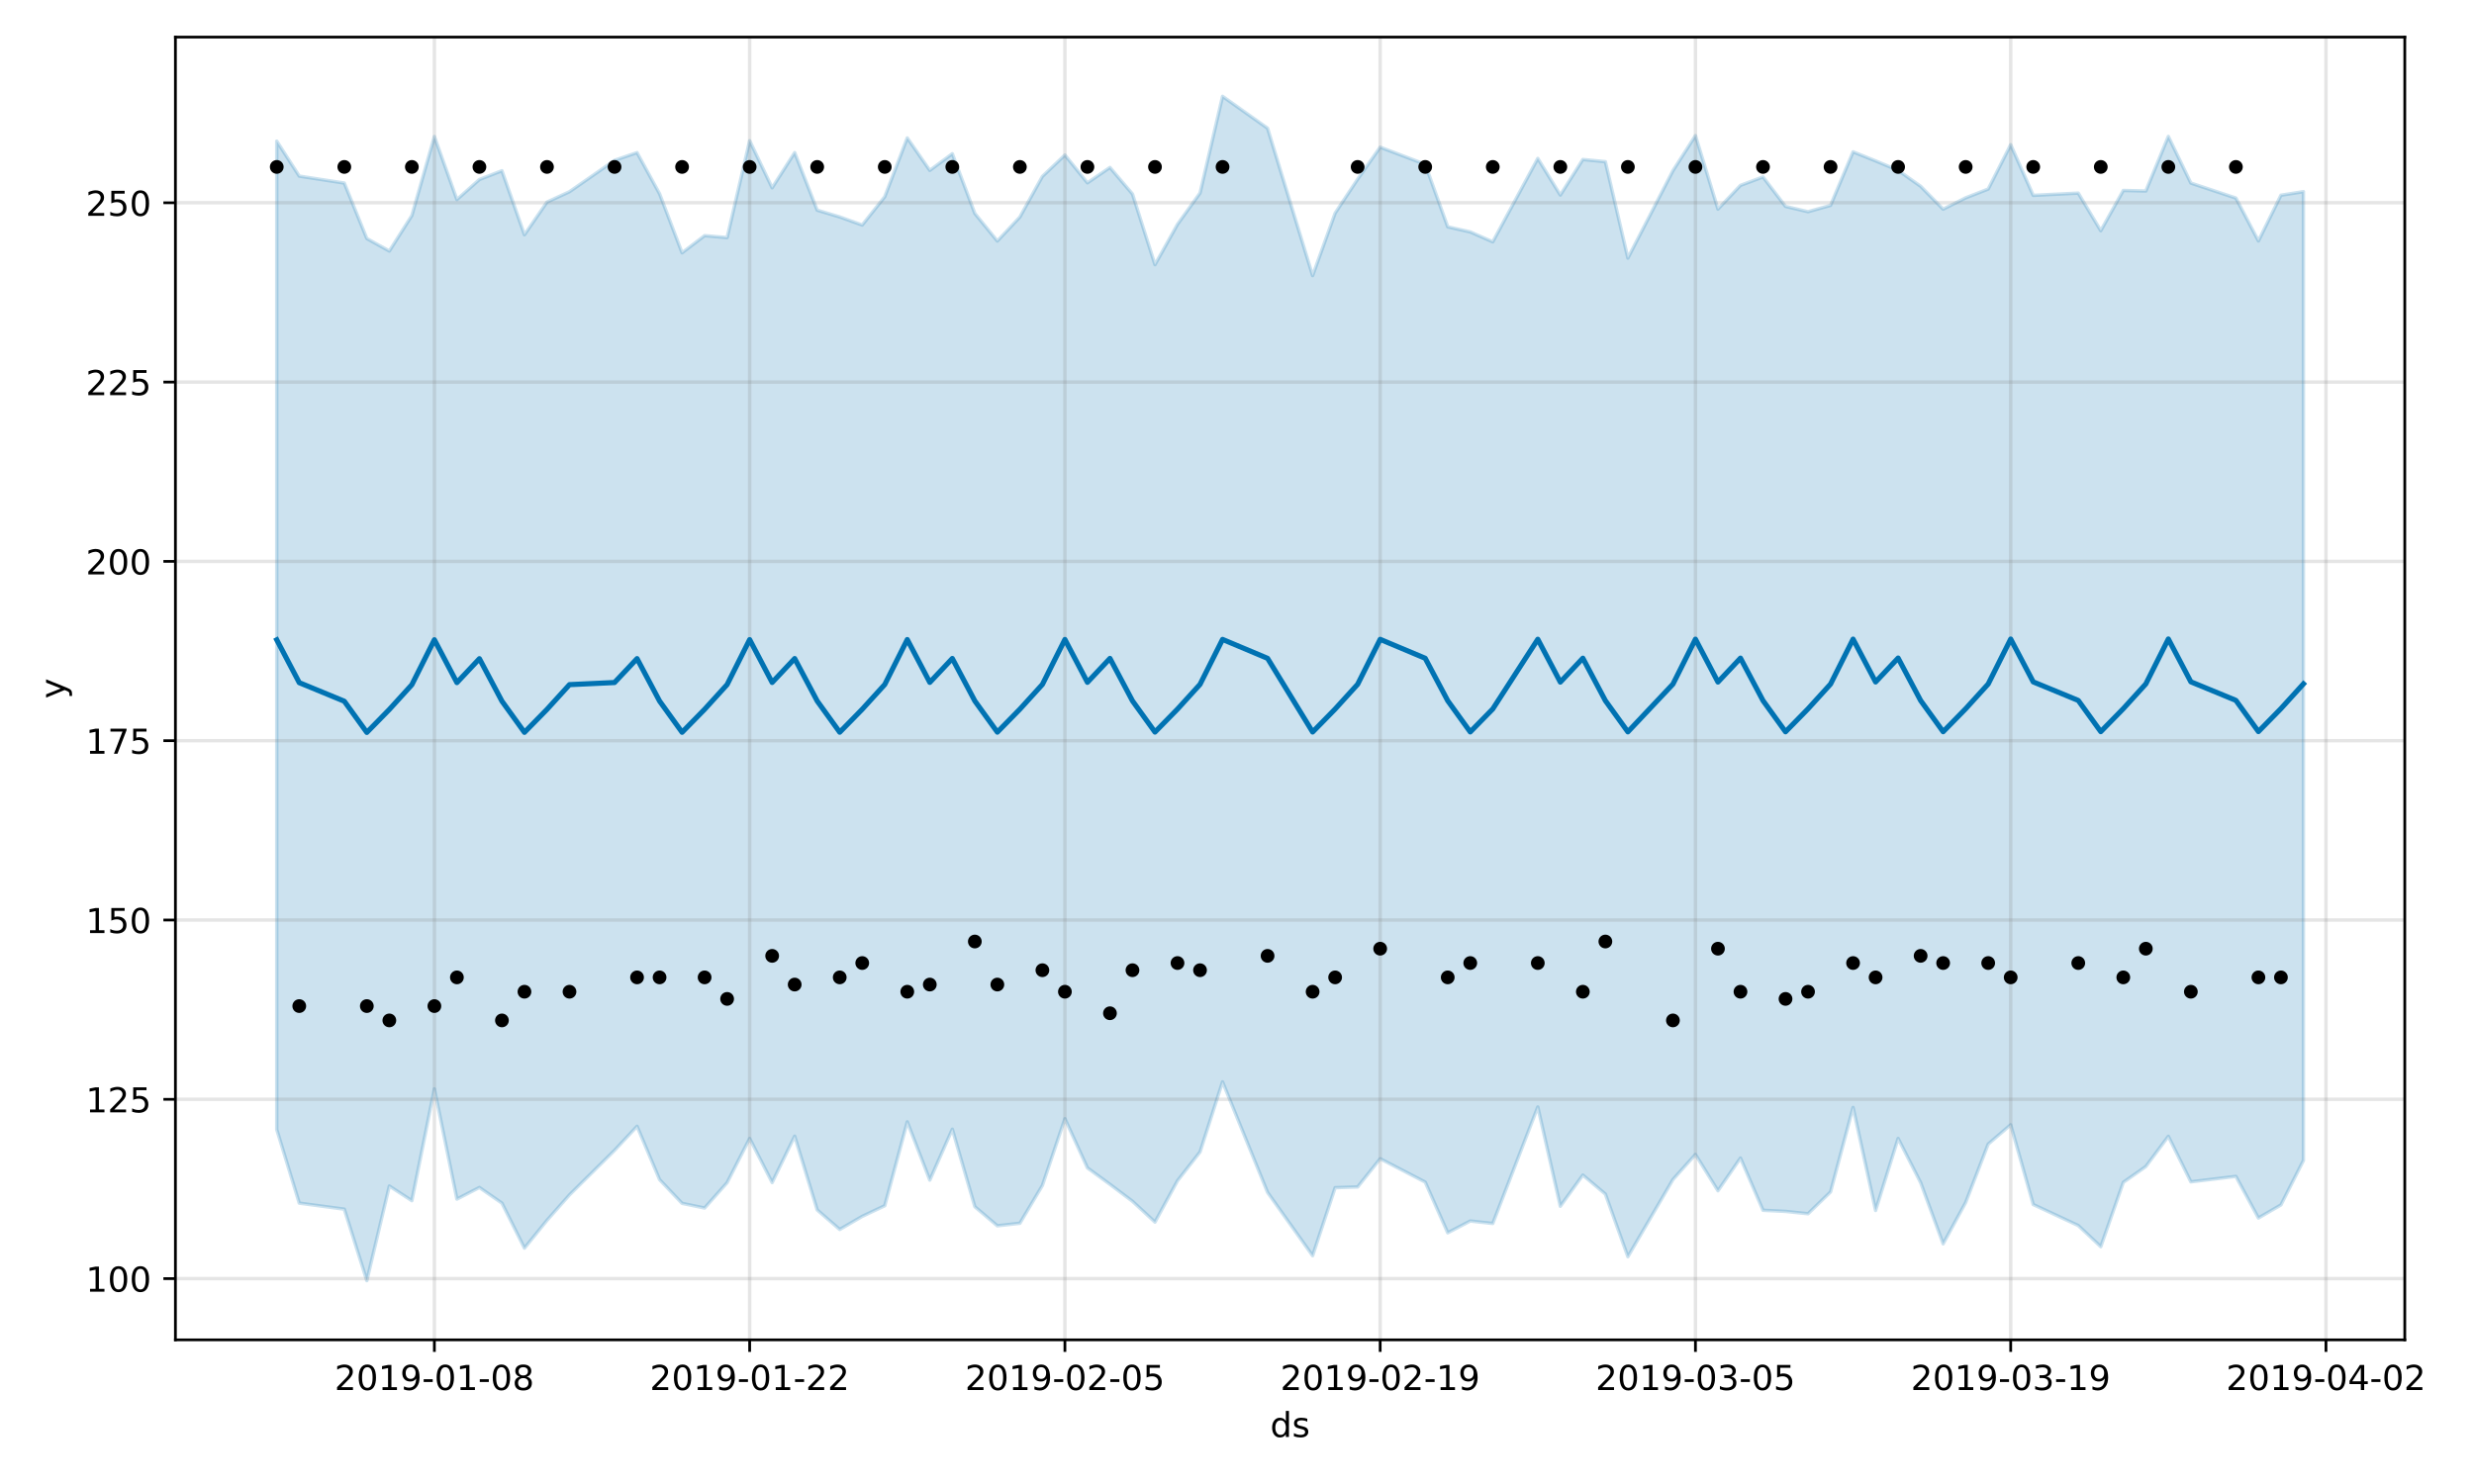 <?xml version="1.0" encoding="utf-8" standalone="no"?>
<!DOCTYPE svg PUBLIC "-//W3C//DTD SVG 1.1//EN"
  "http://www.w3.org/Graphics/SVG/1.1/DTD/svg11.dtd">
<!-- Created with matplotlib (https://matplotlib.org/) -->
<svg height="432pt" version="1.1" viewBox="0 0 720 432" width="720pt" xmlns="http://www.w3.org/2000/svg" xmlns:xlink="http://www.w3.org/1999/xlink">
 <defs>
  <style type="text/css">
*{stroke-linecap:butt;stroke-linejoin:round;}
  </style>
 </defs>
 <g id="figure_1">
  <g id="patch_1">
   <path d="M 0 432 
L 720 432 
L 720 0 
L 0 0 
z
" style="fill:#ffffff;"/>
  </g>
  <g id="axes_1">
   <g id="patch_2">
    <path d="M 51.05 390.04 
L 699.857 390.04 
L 699.857 10.8 
L 51.05 10.8 
z
" style="fill:#ffffff;"/>
   </g>
   <g id="PolyCollection_1">
    <defs>
     <path d="M 80.541 -390.91 
L 80.541 -103.181 
L 87.095 -81.763 
L 100.202 -80.005 
L 106.756 -59.198 
L 113.309 -86.742 
L 119.863 -82.473 
L 126.417 -115.027 
L 132.97 -82.937 
L 139.524 -86.319 
L 146.077 -81.763 
L 152.631 -68.656 
L 159.185 -76.749 
L 165.738 -84.167 
L 178.845 -97.122 
L 185.399 -104.126 
L 191.953 -88.611 
L 198.506 -81.699 
L 205.06 -80.34 
L 211.613 -87.725 
L 218.167 -100.582 
L 224.721 -87.75 
L 231.274 -101.25 
L 237.828 -79.778 
L 244.381 -74.095 
L 250.935 -77.907 
L 257.489 -81.003 
L 264.042 -105.421 
L 270.596 -88.456 
L 277.15 -103.279 
L 283.703 -80.726 
L 290.257 -75.158 
L 296.81 -75.897 
L 303.364 -86.915 
L 309.918 -106.341 
L 316.471 -92.02 
L 323.025 -87.231 
L 329.578 -82.302 
L 336.132 -76.239 
L 342.686 -88.282 
L 349.239 -96.658 
L 355.793 -117.067 
L 368.9 -84.888 
L 382.007 -66.461 
L 388.561 -86.26 
L 395.114 -86.471 
L 401.668 -94.686 
L 414.775 -87.884 
L 421.329 -73.119 
L 427.883 -76.555 
L 434.436 -75.838 
L 447.543 -109.754 
L 454.097 -80.849 
L 460.651 -89.927 
L 467.204 -84.396 
L 473.758 -66.171 
L 486.865 -88.624 
L 493.419 -95.935 
L 499.972 -85.365 
L 506.526 -94.889 
L 513.079 -79.68 
L 519.633 -79.351 
L 526.187 -78.674 
L 532.74 -85.023 
L 539.294 -109.615 
L 545.847 -79.628 
L 552.401 -100.589 
L 558.955 -87.743 
L 565.508 -69.91 
L 572.062 -81.952 
L 578.616 -98.953 
L 585.169 -104.567 
L 591.723 -81.36 
L 604.83 -75.233 
L 611.384 -69.085 
L 617.937 -87.808 
L 624.491 -92.416 
L 631.044 -101.21 
L 637.598 -87.961 
L 650.705 -89.547 
L 657.259 -77.429 
L 663.812 -81.236 
L 670.366 -94.193 
L 670.366 -376.21 
L 670.366 -376.21 
L 663.812 -375.173 
L 657.259 -361.861 
L 650.705 -374.349 
L 637.598 -378.715 
L 631.044 -392.283 
L 624.491 -376.399 
L 617.937 -376.558 
L 611.384 -364.834 
L 604.83 -375.786 
L 591.723 -375.13 
L 585.169 -389.878 
L 578.616 -376.97 
L 572.062 -374.409 
L 565.508 -371.115 
L 558.955 -377.78 
L 552.401 -382.414 
L 545.847 -385.171 
L 539.294 -387.799 
L 532.74 -372.214 
L 526.187 -370.38 
L 519.633 -371.912 
L 513.079 -380.501 
L 506.526 -378.038 
L 499.972 -371.125 
L 493.419 -392.527 
L 486.865 -382.307 
L 473.758 -356.873 
L 467.204 -384.933 
L 460.651 -385.575 
L 454.097 -375.217 
L 447.543 -385.881 
L 434.436 -361.607 
L 427.883 -364.49 
L 421.329 -365.968 
L 414.775 -384.175 
L 401.668 -389.156 
L 395.114 -379.84 
L 388.561 -369.952 
L 382.007 -351.772 
L 368.9 -394.663 
L 355.793 -403.962 
L 349.239 -375.804 
L 342.686 -366.698 
L 336.132 -354.951 
L 329.578 -375.527 
L 323.025 -383.253 
L 316.471 -378.778 
L 309.918 -386.877 
L 303.364 -380.652 
L 296.81 -368.822 
L 290.257 -361.838 
L 283.703 -369.875 
L 277.15 -387.252 
L 270.596 -382.402 
L 264.042 -391.849 
L 257.489 -374.731 
L 250.935 -366.494 
L 244.381 -368.851 
L 237.828 -370.818 
L 231.274 -387.581 
L 224.721 -377.328 
L 218.167 -391.04 
L 211.613 -362.843 
L 205.06 -363.402 
L 198.506 -358.413 
L 191.953 -375.586 
L 185.399 -387.578 
L 178.845 -385.322 
L 165.738 -376.197 
L 159.185 -373.169 
L 152.631 -363.66 
L 146.077 -382.301 
L 139.524 -379.751 
L 132.97 -373.91 
L 126.417 -392.262 
L 119.863 -369.261 
L 113.309 -358.928 
L 106.756 -362.563 
L 100.202 -378.715 
L 87.095 -380.74 
L 80.541 -390.91 
z
" id="mdb842428a5" style="stroke:#0072b2;stroke-opacity:0.2;"/>
    </defs>
    <g clip-path="url(#pdc0965bf97)">
     <use style="fill:#0072b2;fill-opacity:0.2;stroke:#0072b2;stroke-opacity:0.2;" x="0" xlink:href="#mdb842428a5" y="432"/>
    </g>
   </g>
   <g id="matplotlib.axis_1">
    <g id="xtick_1">
     <g id="line2d_1">
      <path clip-path="url(#pdc0965bf97)" d="M 126.417 390.04 
L 126.417 10.8 
" style="fill:none;stroke:#808080;stroke-linecap:square;stroke-opacity:0.2;"/>
     </g>
     <g id="line2d_2">
      <defs>
       <path d="M 0 0 
L 0 3.5 
" id="mba0db581b6" style="stroke:#000000;stroke-width:0.8;"/>
      </defs>
      <g>
       <use style="stroke:#000000;stroke-width:0.8;" x="126.417" xlink:href="#mba0db581b6" y="390.04"/>
      </g>
     </g>
     <g id="text_1">
      <!-- 2019-01-08 -->
      <defs>
       <path d="M 19.188 8.297 
L 53.609 8.297 
L 53.609 0 
L 7.328 0 
L 7.328 8.297 
Q 12.938 14.109 22.625 23.891 
Q 32.328 33.688 34.812 36.531 
Q 39.547 41.844 41.422 45.531 
Q 43.312 49.219 43.312 52.781 
Q 43.312 58.594 39.234 62.25 
Q 35.156 65.922 28.609 65.922 
Q 23.969 65.922 18.812 64.312 
Q 13.672 62.703 7.812 59.422 
L 7.812 69.391 
Q 13.766 71.781 18.938 73 
Q 24.125 74.219 28.422 74.219 
Q 39.75 74.219 46.484 68.547 
Q 53.219 62.891 53.219 53.422 
Q 53.219 48.922 51.531 44.891 
Q 49.859 40.875 45.406 35.406 
Q 44.188 33.984 37.641 27.219 
Q 31.109 20.453 19.188 8.297 
z
" id="DejaVuSans-50"/>
       <path d="M 31.781 66.406 
Q 24.172 66.406 20.328 58.906 
Q 16.5 51.422 16.5 36.375 
Q 16.5 21.391 20.328 13.891 
Q 24.172 6.391 31.781 6.391 
Q 39.453 6.391 43.281 13.891 
Q 47.125 21.391 47.125 36.375 
Q 47.125 51.422 43.281 58.906 
Q 39.453 66.406 31.781 66.406 
z
M 31.781 74.219 
Q 44.047 74.219 50.516 64.516 
Q 56.984 54.828 56.984 36.375 
Q 56.984 17.969 50.516 8.266 
Q 44.047 -1.422 31.781 -1.422 
Q 19.531 -1.422 13.062 8.266 
Q 6.594 17.969 6.594 36.375 
Q 6.594 54.828 13.062 64.516 
Q 19.531 74.219 31.781 74.219 
z
" id="DejaVuSans-48"/>
       <path d="M 12.406 8.297 
L 28.516 8.297 
L 28.516 63.922 
L 10.984 60.406 
L 10.984 69.391 
L 28.422 72.906 
L 38.281 72.906 
L 38.281 8.297 
L 54.391 8.297 
L 54.391 0 
L 12.406 0 
z
" id="DejaVuSans-49"/>
       <path d="M 10.984 1.516 
L 10.984 10.5 
Q 14.703 8.734 18.5 7.812 
Q 22.312 6.891 25.984 6.891 
Q 35.75 6.891 40.891 13.453 
Q 46.047 20.016 46.781 33.406 
Q 43.953 29.203 39.594 26.953 
Q 35.25 24.703 29.984 24.703 
Q 19.047 24.703 12.672 31.312 
Q 6.297 37.938 6.297 49.422 
Q 6.297 60.641 12.938 67.422 
Q 19.578 74.219 30.609 74.219 
Q 43.266 74.219 49.922 64.516 
Q 56.594 54.828 56.594 36.375 
Q 56.594 19.141 48.406 8.859 
Q 40.234 -1.422 26.422 -1.422 
Q 22.703 -1.422 18.891 -0.688 
Q 15.094 0.047 10.984 1.516 
z
M 30.609 32.422 
Q 37.25 32.422 41.125 36.953 
Q 45.016 41.5 45.016 49.422 
Q 45.016 57.281 41.125 61.844 
Q 37.25 66.406 30.609 66.406 
Q 23.969 66.406 20.094 61.844 
Q 16.219 57.281 16.219 49.422 
Q 16.219 41.5 20.094 36.953 
Q 23.969 32.422 30.609 32.422 
z
" id="DejaVuSans-57"/>
       <path d="M 4.891 31.391 
L 31.203 31.391 
L 31.203 23.391 
L 4.891 23.391 
z
" id="DejaVuSans-45"/>
       <path d="M 31.781 34.625 
Q 24.75 34.625 20.719 30.859 
Q 16.703 27.094 16.703 20.516 
Q 16.703 13.922 20.719 10.156 
Q 24.75 6.391 31.781 6.391 
Q 38.812 6.391 42.859 10.172 
Q 46.922 13.969 46.922 20.516 
Q 46.922 27.094 42.891 30.859 
Q 38.875 34.625 31.781 34.625 
z
M 21.922 38.812 
Q 15.578 40.375 12.031 44.719 
Q 8.5 49.078 8.5 55.328 
Q 8.5 64.062 14.719 69.141 
Q 20.953 74.219 31.781 74.219 
Q 42.672 74.219 48.875 69.141 
Q 55.078 64.062 55.078 55.328 
Q 55.078 49.078 51.531 44.719 
Q 48 40.375 41.703 38.812 
Q 48.828 37.156 52.797 32.312 
Q 56.781 27.484 56.781 20.516 
Q 56.781 9.906 50.312 4.234 
Q 43.844 -1.422 31.781 -1.422 
Q 19.734 -1.422 13.25 4.234 
Q 6.781 9.906 6.781 20.516 
Q 6.781 27.484 10.781 32.312 
Q 14.797 37.156 21.922 38.812 
z
M 18.312 54.391 
Q 18.312 48.734 21.844 45.562 
Q 25.391 42.391 31.781 42.391 
Q 38.141 42.391 41.719 45.562 
Q 45.312 48.734 45.312 54.391 
Q 45.312 60.062 41.719 63.234 
Q 38.141 66.406 31.781 66.406 
Q 25.391 66.406 21.844 63.234 
Q 18.312 60.062 18.312 54.391 
z
" id="DejaVuSans-56"/>
      </defs>
      <g transform="translate(97.359 404.638)scale(0.1 -0.1)">
       <use xlink:href="#DejaVuSans-50"/>
       <use x="63.623" xlink:href="#DejaVuSans-48"/>
       <use x="127.246" xlink:href="#DejaVuSans-49"/>
       <use x="190.869" xlink:href="#DejaVuSans-57"/>
       <use x="254.492" xlink:href="#DejaVuSans-45"/>
       <use x="290.576" xlink:href="#DejaVuSans-48"/>
       <use x="354.199" xlink:href="#DejaVuSans-49"/>
       <use x="417.822" xlink:href="#DejaVuSans-45"/>
       <use x="453.906" xlink:href="#DejaVuSans-48"/>
       <use x="517.529" xlink:href="#DejaVuSans-56"/>
      </g>
     </g>
    </g>
    <g id="xtick_2">
     <g id="line2d_3">
      <path clip-path="url(#pdc0965bf97)" d="M 218.167 390.04 
L 218.167 10.8 
" style="fill:none;stroke:#808080;stroke-linecap:square;stroke-opacity:0.2;"/>
     </g>
     <g id="line2d_4">
      <g>
       <use style="stroke:#000000;stroke-width:0.8;" x="218.167" xlink:href="#mba0db581b6" y="390.04"/>
      </g>
     </g>
     <g id="text_2">
      <!-- 2019-01-22 -->
      <g transform="translate(189.109 404.638)scale(0.1 -0.1)">
       <use xlink:href="#DejaVuSans-50"/>
       <use x="63.623" xlink:href="#DejaVuSans-48"/>
       <use x="127.246" xlink:href="#DejaVuSans-49"/>
       <use x="190.869" xlink:href="#DejaVuSans-57"/>
       <use x="254.492" xlink:href="#DejaVuSans-45"/>
       <use x="290.576" xlink:href="#DejaVuSans-48"/>
       <use x="354.199" xlink:href="#DejaVuSans-49"/>
       <use x="417.822" xlink:href="#DejaVuSans-45"/>
       <use x="453.906" xlink:href="#DejaVuSans-50"/>
       <use x="517.529" xlink:href="#DejaVuSans-50"/>
      </g>
     </g>
    </g>
    <g id="xtick_3">
     <g id="line2d_5">
      <path clip-path="url(#pdc0965bf97)" d="M 309.918 390.04 
L 309.918 10.8 
" style="fill:none;stroke:#808080;stroke-linecap:square;stroke-opacity:0.2;"/>
     </g>
     <g id="line2d_6">
      <g>
       <use style="stroke:#000000;stroke-width:0.8;" x="309.918" xlink:href="#mba0db581b6" y="390.04"/>
      </g>
     </g>
     <g id="text_3">
      <!-- 2019-02-05 -->
      <defs>
       <path d="M 10.797 72.906 
L 49.516 72.906 
L 49.516 64.594 
L 19.828 64.594 
L 19.828 46.734 
Q 21.969 47.469 24.109 47.828 
Q 26.266 48.188 28.422 48.188 
Q 40.625 48.188 47.75 41.5 
Q 54.891 34.812 54.891 23.391 
Q 54.891 11.625 47.562 5.094 
Q 40.234 -1.422 26.906 -1.422 
Q 22.312 -1.422 17.547 -0.641 
Q 12.797 0.141 7.719 1.703 
L 7.719 11.625 
Q 12.109 9.234 16.797 8.062 
Q 21.484 6.891 26.703 6.891 
Q 35.156 6.891 40.078 11.328 
Q 45.016 15.766 45.016 23.391 
Q 45.016 31 40.078 35.438 
Q 35.156 39.891 26.703 39.891 
Q 22.75 39.891 18.812 39.016 
Q 14.891 38.141 10.797 36.281 
z
" id="DejaVuSans-53"/>
      </defs>
      <g transform="translate(280.86 404.638)scale(0.1 -0.1)">
       <use xlink:href="#DejaVuSans-50"/>
       <use x="63.623" xlink:href="#DejaVuSans-48"/>
       <use x="127.246" xlink:href="#DejaVuSans-49"/>
       <use x="190.869" xlink:href="#DejaVuSans-57"/>
       <use x="254.492" xlink:href="#DejaVuSans-45"/>
       <use x="290.576" xlink:href="#DejaVuSans-48"/>
       <use x="354.199" xlink:href="#DejaVuSans-50"/>
       <use x="417.822" xlink:href="#DejaVuSans-45"/>
       <use x="453.906" xlink:href="#DejaVuSans-48"/>
       <use x="517.529" xlink:href="#DejaVuSans-53"/>
      </g>
     </g>
    </g>
    <g id="xtick_4">
     <g id="line2d_7">
      <path clip-path="url(#pdc0965bf97)" d="M 401.668 390.04 
L 401.668 10.8 
" style="fill:none;stroke:#808080;stroke-linecap:square;stroke-opacity:0.2;"/>
     </g>
     <g id="line2d_8">
      <g>
       <use style="stroke:#000000;stroke-width:0.8;" x="401.668" xlink:href="#mba0db581b6" y="390.04"/>
      </g>
     </g>
     <g id="text_4">
      <!-- 2019-02-19 -->
      <g transform="translate(372.61 404.638)scale(0.1 -0.1)">
       <use xlink:href="#DejaVuSans-50"/>
       <use x="63.623" xlink:href="#DejaVuSans-48"/>
       <use x="127.246" xlink:href="#DejaVuSans-49"/>
       <use x="190.869" xlink:href="#DejaVuSans-57"/>
       <use x="254.492" xlink:href="#DejaVuSans-45"/>
       <use x="290.576" xlink:href="#DejaVuSans-48"/>
       <use x="354.199" xlink:href="#DejaVuSans-50"/>
       <use x="417.822" xlink:href="#DejaVuSans-45"/>
       <use x="453.906" xlink:href="#DejaVuSans-49"/>
       <use x="517.529" xlink:href="#DejaVuSans-57"/>
      </g>
     </g>
    </g>
    <g id="xtick_5">
     <g id="line2d_9">
      <path clip-path="url(#pdc0965bf97)" d="M 493.419 390.04 
L 493.419 10.8 
" style="fill:none;stroke:#808080;stroke-linecap:square;stroke-opacity:0.2;"/>
     </g>
     <g id="line2d_10">
      <g>
       <use style="stroke:#000000;stroke-width:0.8;" x="493.419" xlink:href="#mba0db581b6" y="390.04"/>
      </g>
     </g>
     <g id="text_5">
      <!-- 2019-03-05 -->
      <defs>
       <path d="M 40.578 39.312 
Q 47.656 37.797 51.625 33 
Q 55.609 28.219 55.609 21.188 
Q 55.609 10.406 48.188 4.484 
Q 40.766 -1.422 27.094 -1.422 
Q 22.516 -1.422 17.656 -0.516 
Q 12.797 0.391 7.625 2.203 
L 7.625 11.719 
Q 11.719 9.328 16.594 8.109 
Q 21.484 6.891 26.812 6.891 
Q 36.078 6.891 40.938 10.547 
Q 45.797 14.203 45.797 21.188 
Q 45.797 27.641 41.281 31.266 
Q 36.766 34.906 28.719 34.906 
L 20.219 34.906 
L 20.219 43.016 
L 29.109 43.016 
Q 36.375 43.016 40.234 45.922 
Q 44.094 48.828 44.094 54.297 
Q 44.094 59.906 40.109 62.906 
Q 36.141 65.922 28.719 65.922 
Q 24.656 65.922 20.016 65.031 
Q 15.375 64.156 9.812 62.312 
L 9.812 71.094 
Q 15.438 72.656 20.344 73.438 
Q 25.25 74.219 29.594 74.219 
Q 40.828 74.219 47.359 69.109 
Q 53.906 64.016 53.906 55.328 
Q 53.906 49.266 50.438 45.094 
Q 46.969 40.922 40.578 39.312 
z
" id="DejaVuSans-51"/>
      </defs>
      <g transform="translate(464.361 404.638)scale(0.1 -0.1)">
       <use xlink:href="#DejaVuSans-50"/>
       <use x="63.623" xlink:href="#DejaVuSans-48"/>
       <use x="127.246" xlink:href="#DejaVuSans-49"/>
       <use x="190.869" xlink:href="#DejaVuSans-57"/>
       <use x="254.492" xlink:href="#DejaVuSans-45"/>
       <use x="290.576" xlink:href="#DejaVuSans-48"/>
       <use x="354.199" xlink:href="#DejaVuSans-51"/>
       <use x="417.822" xlink:href="#DejaVuSans-45"/>
       <use x="453.906" xlink:href="#DejaVuSans-48"/>
       <use x="517.529" xlink:href="#DejaVuSans-53"/>
      </g>
     </g>
    </g>
    <g id="xtick_6">
     <g id="line2d_11">
      <path clip-path="url(#pdc0965bf97)" d="M 585.169 390.04 
L 585.169 10.8 
" style="fill:none;stroke:#808080;stroke-linecap:square;stroke-opacity:0.2;"/>
     </g>
     <g id="line2d_12">
      <g>
       <use style="stroke:#000000;stroke-width:0.8;" x="585.169" xlink:href="#mba0db581b6" y="390.04"/>
      </g>
     </g>
     <g id="text_6">
      <!-- 2019-03-19 -->
      <g transform="translate(556.111 404.638)scale(0.1 -0.1)">
       <use xlink:href="#DejaVuSans-50"/>
       <use x="63.623" xlink:href="#DejaVuSans-48"/>
       <use x="127.246" xlink:href="#DejaVuSans-49"/>
       <use x="190.869" xlink:href="#DejaVuSans-57"/>
       <use x="254.492" xlink:href="#DejaVuSans-45"/>
       <use x="290.576" xlink:href="#DejaVuSans-48"/>
       <use x="354.199" xlink:href="#DejaVuSans-51"/>
       <use x="417.822" xlink:href="#DejaVuSans-45"/>
       <use x="453.906" xlink:href="#DejaVuSans-49"/>
       <use x="517.529" xlink:href="#DejaVuSans-57"/>
      </g>
     </g>
    </g>
    <g id="xtick_7">
     <g id="line2d_13">
      <path clip-path="url(#pdc0965bf97)" d="M 676.92 390.04 
L 676.92 10.8 
" style="fill:none;stroke:#808080;stroke-linecap:square;stroke-opacity:0.2;"/>
     </g>
     <g id="line2d_14">
      <g>
       <use style="stroke:#000000;stroke-width:0.8;" x="676.92" xlink:href="#mba0db581b6" y="390.04"/>
      </g>
     </g>
     <g id="text_7">
      <!-- 2019-04-02 -->
      <defs>
       <path d="M 37.797 64.312 
L 12.891 25.391 
L 37.797 25.391 
z
M 35.203 72.906 
L 47.609 72.906 
L 47.609 25.391 
L 58.016 25.391 
L 58.016 17.188 
L 47.609 17.188 
L 47.609 0 
L 37.797 0 
L 37.797 17.188 
L 4.891 17.188 
L 4.891 26.703 
z
" id="DejaVuSans-52"/>
      </defs>
      <g transform="translate(647.862 404.638)scale(0.1 -0.1)">
       <use xlink:href="#DejaVuSans-50"/>
       <use x="63.623" xlink:href="#DejaVuSans-48"/>
       <use x="127.246" xlink:href="#DejaVuSans-49"/>
       <use x="190.869" xlink:href="#DejaVuSans-57"/>
       <use x="254.492" xlink:href="#DejaVuSans-45"/>
       <use x="290.576" xlink:href="#DejaVuSans-48"/>
       <use x="354.199" xlink:href="#DejaVuSans-52"/>
       <use x="417.822" xlink:href="#DejaVuSans-45"/>
       <use x="453.906" xlink:href="#DejaVuSans-48"/>
       <use x="517.529" xlink:href="#DejaVuSans-50"/>
      </g>
     </g>
    </g>
    <g id="text_8">
     <!-- ds -->
     <defs>
      <path d="M 45.406 46.391 
L 45.406 75.984 
L 54.391 75.984 
L 54.391 0 
L 45.406 0 
L 45.406 8.203 
Q 42.578 3.328 38.25 0.953 
Q 33.938 -1.422 27.875 -1.422 
Q 17.969 -1.422 11.734 6.484 
Q 5.516 14.406 5.516 27.297 
Q 5.516 40.188 11.734 48.094 
Q 17.969 56 27.875 56 
Q 33.938 56 38.25 53.625 
Q 42.578 51.266 45.406 46.391 
z
M 14.797 27.297 
Q 14.797 17.391 18.875 11.75 
Q 22.953 6.109 30.078 6.109 
Q 37.203 6.109 41.297 11.75 
Q 45.406 17.391 45.406 27.297 
Q 45.406 37.203 41.297 42.844 
Q 37.203 48.484 30.078 48.484 
Q 22.953 48.484 18.875 42.844 
Q 14.797 37.203 14.797 27.297 
z
" id="DejaVuSans-100"/>
      <path d="M 44.281 53.078 
L 44.281 44.578 
Q 40.484 46.531 36.375 47.5 
Q 32.281 48.484 27.875 48.484 
Q 21.188 48.484 17.844 46.438 
Q 14.5 44.391 14.5 40.281 
Q 14.5 37.156 16.891 35.375 
Q 19.281 33.594 26.516 31.984 
L 29.594 31.297 
Q 39.156 29.25 43.188 25.516 
Q 47.219 21.781 47.219 15.094 
Q 47.219 7.469 41.188 3.016 
Q 35.156 -1.422 24.609 -1.422 
Q 20.219 -1.422 15.453 -0.562 
Q 10.688 0.297 5.422 2 
L 5.422 11.281 
Q 10.406 8.688 15.234 7.391 
Q 20.062 6.109 24.812 6.109 
Q 31.156 6.109 34.562 8.281 
Q 37.984 10.453 37.984 14.406 
Q 37.984 18.062 35.516 20.016 
Q 33.062 21.969 24.703 23.781 
L 21.578 24.516 
Q 13.234 26.266 9.516 29.906 
Q 5.812 33.547 5.812 39.891 
Q 5.812 47.609 11.281 51.797 
Q 16.75 56 26.812 56 
Q 31.781 56 36.172 55.266 
Q 40.578 54.547 44.281 53.078 
z
" id="DejaVuSans-115"/>
     </defs>
     <g transform="translate(369.675 418.317)scale(0.1 -0.1)">
      <use xlink:href="#DejaVuSans-100"/>
      <use x="63.477" xlink:href="#DejaVuSans-115"/>
     </g>
    </g>
   </g>
   <g id="matplotlib.axis_2">
    <g id="ytick_1">
     <g id="line2d_15">
      <path clip-path="url(#pdc0965bf97)" d="M 51.05 372.212 
L 699.857 372.212 
" style="fill:none;stroke:#808080;stroke-linecap:square;stroke-opacity:0.2;"/>
     </g>
     <g id="line2d_16">
      <defs>
       <path d="M 0 0 
L -3.5 0 
" id="m660b687b78" style="stroke:#000000;stroke-width:0.8;"/>
      </defs>
      <g>
       <use style="stroke:#000000;stroke-width:0.8;" x="51.05" xlink:href="#m660b687b78" y="372.212"/>
      </g>
     </g>
     <g id="text_9">
      <!-- 100 -->
      <g transform="translate(24.962 376.011)scale(0.1 -0.1)">
       <use xlink:href="#DejaVuSans-49"/>
       <use x="63.623" xlink:href="#DejaVuSans-48"/>
       <use x="127.246" xlink:href="#DejaVuSans-48"/>
      </g>
     </g>
    </g>
    <g id="ytick_2">
     <g id="line2d_17">
      <path clip-path="url(#pdc0965bf97)" d="M 51.05 320.015 
L 699.857 320.015 
" style="fill:none;stroke:#808080;stroke-linecap:square;stroke-opacity:0.2;"/>
     </g>
     <g id="line2d_18">
      <g>
       <use style="stroke:#000000;stroke-width:0.8;" x="51.05" xlink:href="#m660b687b78" y="320.015"/>
      </g>
     </g>
     <g id="text_10">
      <!-- 125 -->
      <g transform="translate(24.962 323.814)scale(0.1 -0.1)">
       <use xlink:href="#DejaVuSans-49"/>
       <use x="63.623" xlink:href="#DejaVuSans-50"/>
       <use x="127.246" xlink:href="#DejaVuSans-53"/>
      </g>
     </g>
    </g>
    <g id="ytick_3">
     <g id="line2d_19">
      <path clip-path="url(#pdc0965bf97)" d="M 51.05 267.817 
L 699.857 267.817 
" style="fill:none;stroke:#808080;stroke-linecap:square;stroke-opacity:0.2;"/>
     </g>
     <g id="line2d_20">
      <g>
       <use style="stroke:#000000;stroke-width:0.8;" x="51.05" xlink:href="#m660b687b78" y="267.817"/>
      </g>
     </g>
     <g id="text_11">
      <!-- 150 -->
      <g transform="translate(24.962 271.617)scale(0.1 -0.1)">
       <use xlink:href="#DejaVuSans-49"/>
       <use x="63.623" xlink:href="#DejaVuSans-53"/>
       <use x="127.246" xlink:href="#DejaVuSans-48"/>
      </g>
     </g>
    </g>
    <g id="ytick_4">
     <g id="line2d_21">
      <path clip-path="url(#pdc0965bf97)" d="M 51.05 215.62 
L 699.857 215.62 
" style="fill:none;stroke:#808080;stroke-linecap:square;stroke-opacity:0.2;"/>
     </g>
     <g id="line2d_22">
      <g>
       <use style="stroke:#000000;stroke-width:0.8;" x="51.05" xlink:href="#m660b687b78" y="215.62"/>
      </g>
     </g>
     <g id="text_12">
      <!-- 175 -->
      <defs>
       <path d="M 8.203 72.906 
L 55.078 72.906 
L 55.078 68.703 
L 28.609 0 
L 18.312 0 
L 43.219 64.594 
L 8.203 64.594 
z
" id="DejaVuSans-55"/>
      </defs>
      <g transform="translate(24.962 219.419)scale(0.1 -0.1)">
       <use xlink:href="#DejaVuSans-49"/>
       <use x="63.623" xlink:href="#DejaVuSans-55"/>
       <use x="127.246" xlink:href="#DejaVuSans-53"/>
      </g>
     </g>
    </g>
    <g id="ytick_5">
     <g id="line2d_23">
      <path clip-path="url(#pdc0965bf97)" d="M 51.05 163.423 
L 699.857 163.423 
" style="fill:none;stroke:#808080;stroke-linecap:square;stroke-opacity:0.2;"/>
     </g>
     <g id="line2d_24">
      <g>
       <use style="stroke:#000000;stroke-width:0.8;" x="51.05" xlink:href="#m660b687b78" y="163.423"/>
      </g>
     </g>
     <g id="text_13">
      <!-- 200 -->
      <g transform="translate(24.962 167.222)scale(0.1 -0.1)">
       <use xlink:href="#DejaVuSans-50"/>
       <use x="63.623" xlink:href="#DejaVuSans-48"/>
       <use x="127.246" xlink:href="#DejaVuSans-48"/>
      </g>
     </g>
    </g>
    <g id="ytick_6">
     <g id="line2d_25">
      <path clip-path="url(#pdc0965bf97)" d="M 51.05 111.226 
L 699.857 111.226 
" style="fill:none;stroke:#808080;stroke-linecap:square;stroke-opacity:0.2;"/>
     </g>
     <g id="line2d_26">
      <g>
       <use style="stroke:#000000;stroke-width:0.8;" x="51.05" xlink:href="#m660b687b78" y="111.226"/>
      </g>
     </g>
     <g id="text_14">
      <!-- 225 -->
      <g transform="translate(24.962 115.025)scale(0.1 -0.1)">
       <use xlink:href="#DejaVuSans-50"/>
       <use x="63.623" xlink:href="#DejaVuSans-50"/>
       <use x="127.246" xlink:href="#DejaVuSans-53"/>
      </g>
     </g>
    </g>
    <g id="ytick_7">
     <g id="line2d_27">
      <path clip-path="url(#pdc0965bf97)" d="M 51.05 59.029 
L 699.857 59.029 
" style="fill:none;stroke:#808080;stroke-linecap:square;stroke-opacity:0.2;"/>
     </g>
     <g id="line2d_28">
      <g>
       <use style="stroke:#000000;stroke-width:0.8;" x="51.05" xlink:href="#m660b687b78" y="59.029"/>
      </g>
     </g>
     <g id="text_15">
      <!-- 250 -->
      <g transform="translate(24.962 62.828)scale(0.1 -0.1)">
       <use xlink:href="#DejaVuSans-50"/>
       <use x="63.623" xlink:href="#DejaVuSans-53"/>
       <use x="127.246" xlink:href="#DejaVuSans-48"/>
      </g>
     </g>
    </g>
    <g id="text_16">
     <!-- y -->
     <defs>
      <path d="M 32.172 -5.078 
Q 28.375 -14.844 24.75 -17.812 
Q 21.141 -20.797 15.094 -20.797 
L 7.906 -20.797 
L 7.906 -13.281 
L 13.188 -13.281 
Q 16.891 -13.281 18.938 -11.516 
Q 21 -9.766 23.484 -3.219 
L 25.094 0.875 
L 2.984 54.688 
L 12.5 54.688 
L 29.594 11.922 
L 46.688 54.688 
L 56.203 54.688 
z
" id="DejaVuSans-121"/>
     </defs>
     <g transform="translate(18.883 203.379)rotate(-90)scale(0.1 -0.1)">
      <use xlink:href="#DejaVuSans-121"/>
     </g>
    </g>
   </g>
   <g id="line2d_29">
    <defs>
     <path d="M 0 1.5 
C 0.398 1.5 0.779 1.342 1.061 1.061 
C 1.342 0.779 1.5 0.398 1.5 0 
C 1.5 -0.398 1.342 -0.779 1.061 -1.061 
C 0.779 -1.342 0.398 -1.5 0 -1.5 
C -0.398 -1.5 -0.779 -1.342 -1.061 -1.061 
C -1.342 -0.779 -1.5 -0.398 -1.5 0 
C -1.5 0.398 -1.342 0.779 -1.061 1.061 
C -0.779 1.342 -0.398 1.5 0 1.5 
z
" id="m9678452f62" style="stroke:#000000;"/>
    </defs>
    <g clip-path="url(#pdc0965bf97)">
     <use style="stroke:#000000;" x="80.541" xlink:href="#m9678452f62" y="48.589"/>
     <use style="stroke:#000000;" x="87.095" xlink:href="#m9678452f62" y="292.872"/>
     <use style="stroke:#000000;" x="100.202" xlink:href="#m9678452f62" y="48.589"/>
     <use style="stroke:#000000;" x="106.756" xlink:href="#m9678452f62" y="292.872"/>
     <use style="stroke:#000000;" x="113.309" xlink:href="#m9678452f62" y="297.048"/>
     <use style="stroke:#000000;" x="119.863" xlink:href="#m9678452f62" y="48.589"/>
     <use style="stroke:#000000;" x="126.417" xlink:href="#m9678452f62" y="292.872"/>
     <use style="stroke:#000000;" x="132.97" xlink:href="#m9678452f62" y="284.52"/>
     <use style="stroke:#000000;" x="139.524" xlink:href="#m9678452f62" y="48.589"/>
     <use style="stroke:#000000;" x="146.077" xlink:href="#m9678452f62" y="297.048"/>
     <use style="stroke:#000000;" x="152.631" xlink:href="#m9678452f62" y="288.696"/>
     <use style="stroke:#000000;" x="159.185" xlink:href="#m9678452f62" y="48.589"/>
     <use style="stroke:#000000;" x="165.738" xlink:href="#m9678452f62" y="288.696"/>
     <use style="stroke:#000000;" x="178.845" xlink:href="#m9678452f62" y="48.589"/>
     <use style="stroke:#000000;" x="185.399" xlink:href="#m9678452f62" y="284.52"/>
     <use style="stroke:#000000;" x="191.953" xlink:href="#m9678452f62" y="284.52"/>
     <use style="stroke:#000000;" x="198.506" xlink:href="#m9678452f62" y="48.589"/>
     <use style="stroke:#000000;" x="205.06" xlink:href="#m9678452f62" y="284.52"/>
     <use style="stroke:#000000;" x="211.613" xlink:href="#m9678452f62" y="290.784"/>
     <use style="stroke:#000000;" x="218.167" xlink:href="#m9678452f62" y="48.589"/>
     <use style="stroke:#000000;" x="224.721" xlink:href="#m9678452f62" y="278.257"/>
     <use style="stroke:#000000;" x="231.274" xlink:href="#m9678452f62" y="286.608"/>
     <use style="stroke:#000000;" x="237.828" xlink:href="#m9678452f62" y="48.589"/>
     <use style="stroke:#000000;" x="244.381" xlink:href="#m9678452f62" y="284.52"/>
     <use style="stroke:#000000;" x="250.935" xlink:href="#m9678452f62" y="280.345"/>
     <use style="stroke:#000000;" x="257.489" xlink:href="#m9678452f62" y="48.589"/>
     <use style="stroke:#000000;" x="264.042" xlink:href="#m9678452f62" y="288.696"/>
     <use style="stroke:#000000;" x="270.596" xlink:href="#m9678452f62" y="286.608"/>
     <use style="stroke:#000000;" x="277.15" xlink:href="#m9678452f62" y="48.589"/>
     <use style="stroke:#000000;" x="283.703" xlink:href="#m9678452f62" y="274.081"/>
     <use style="stroke:#000000;" x="290.257" xlink:href="#m9678452f62" y="286.608"/>
     <use style="stroke:#000000;" x="296.81" xlink:href="#m9678452f62" y="48.589"/>
     <use style="stroke:#000000;" x="303.364" xlink:href="#m9678452f62" y="282.433"/>
     <use style="stroke:#000000;" x="309.918" xlink:href="#m9678452f62" y="288.696"/>
     <use style="stroke:#000000;" x="316.471" xlink:href="#m9678452f62" y="48.589"/>
     <use style="stroke:#000000;" x="323.025" xlink:href="#m9678452f62" y="294.96"/>
     <use style="stroke:#000000;" x="329.578" xlink:href="#m9678452f62" y="282.433"/>
     <use style="stroke:#000000;" x="336.132" xlink:href="#m9678452f62" y="48.589"/>
     <use style="stroke:#000000;" x="342.686" xlink:href="#m9678452f62" y="280.345"/>
     <use style="stroke:#000000;" x="349.239" xlink:href="#m9678452f62" y="282.433"/>
     <use style="stroke:#000000;" x="355.793" xlink:href="#m9678452f62" y="48.589"/>
     <use style="stroke:#000000;" x="368.9" xlink:href="#m9678452f62" y="278.257"/>
     <use style="stroke:#000000;" x="382.007" xlink:href="#m9678452f62" y="288.696"/>
     <use style="stroke:#000000;" x="388.561" xlink:href="#m9678452f62" y="284.52"/>
     <use style="stroke:#000000;" x="395.114" xlink:href="#m9678452f62" y="48.589"/>
     <use style="stroke:#000000;" x="401.668" xlink:href="#m9678452f62" y="276.169"/>
     <use style="stroke:#000000;" x="414.775" xlink:href="#m9678452f62" y="48.589"/>
     <use style="stroke:#000000;" x="421.329" xlink:href="#m9678452f62" y="284.52"/>
     <use style="stroke:#000000;" x="427.883" xlink:href="#m9678452f62" y="280.345"/>
     <use style="stroke:#000000;" x="434.436" xlink:href="#m9678452f62" y="48.589"/>
     <use style="stroke:#000000;" x="447.543" xlink:href="#m9678452f62" y="280.345"/>
     <use style="stroke:#000000;" x="454.097" xlink:href="#m9678452f62" y="48.589"/>
     <use style="stroke:#000000;" x="460.651" xlink:href="#m9678452f62" y="288.696"/>
     <use style="stroke:#000000;" x="467.204" xlink:href="#m9678452f62" y="274.081"/>
     <use style="stroke:#000000;" x="473.758" xlink:href="#m9678452f62" y="48.589"/>
     <use style="stroke:#000000;" x="486.865" xlink:href="#m9678452f62" y="297.048"/>
     <use style="stroke:#000000;" x="493.419" xlink:href="#m9678452f62" y="48.589"/>
     <use style="stroke:#000000;" x="499.972" xlink:href="#m9678452f62" y="276.169"/>
     <use style="stroke:#000000;" x="506.526" xlink:href="#m9678452f62" y="288.696"/>
     <use style="stroke:#000000;" x="513.079" xlink:href="#m9678452f62" y="48.589"/>
     <use style="stroke:#000000;" x="519.633" xlink:href="#m9678452f62" y="290.784"/>
     <use style="stroke:#000000;" x="526.187" xlink:href="#m9678452f62" y="288.696"/>
     <use style="stroke:#000000;" x="532.74" xlink:href="#m9678452f62" y="48.589"/>
     <use style="stroke:#000000;" x="539.294" xlink:href="#m9678452f62" y="280.345"/>
     <use style="stroke:#000000;" x="545.847" xlink:href="#m9678452f62" y="284.52"/>
     <use style="stroke:#000000;" x="552.401" xlink:href="#m9678452f62" y="48.589"/>
     <use style="stroke:#000000;" x="558.955" xlink:href="#m9678452f62" y="278.257"/>
     <use style="stroke:#000000;" x="565.508" xlink:href="#m9678452f62" y="280.345"/>
     <use style="stroke:#000000;" x="572.062" xlink:href="#m9678452f62" y="48.589"/>
     <use style="stroke:#000000;" x="578.616" xlink:href="#m9678452f62" y="280.345"/>
     <use style="stroke:#000000;" x="585.169" xlink:href="#m9678452f62" y="284.52"/>
     <use style="stroke:#000000;" x="591.723" xlink:href="#m9678452f62" y="48.589"/>
     <use style="stroke:#000000;" x="604.83" xlink:href="#m9678452f62" y="280.345"/>
     <use style="stroke:#000000;" x="611.384" xlink:href="#m9678452f62" y="48.589"/>
     <use style="stroke:#000000;" x="617.937" xlink:href="#m9678452f62" y="284.52"/>
     <use style="stroke:#000000;" x="624.491" xlink:href="#m9678452f62" y="276.169"/>
     <use style="stroke:#000000;" x="631.044" xlink:href="#m9678452f62" y="48.589"/>
     <use style="stroke:#000000;" x="637.598" xlink:href="#m9678452f62" y="288.696"/>
     <use style="stroke:#000000;" x="650.705" xlink:href="#m9678452f62" y="48.589"/>
     <use style="stroke:#000000;" x="657.259" xlink:href="#m9678452f62" y="284.52"/>
     <use style="stroke:#000000;" x="663.812" xlink:href="#m9678452f62" y="284.52"/>
    </g>
   </g>
   <g id="line2d_30">
    <path clip-path="url(#pdc0965bf97)" d="M 80.541 186.258 
L 87.095 198.728 
L 100.202 204.128 
L 106.756 213.209 
L 113.309 206.524 
L 119.863 199.322 
L 126.417 186.237 
L 132.97 198.708 
L 139.524 191.752 
L 146.077 204.107 
L 152.631 213.189 
L 159.185 206.503 
L 165.738 199.302 
L 178.845 198.687 
L 185.399 191.732 
L 191.953 204.087 
L 198.506 213.168 
L 205.06 206.482 
L 211.613 199.281 
L 218.167 186.196 
L 224.721 198.666 
L 231.274 191.711 
L 237.828 204.066 
L 244.381 213.147 
L 250.935 206.462 
L 257.489 199.261 
L 264.042 186.175 
L 270.596 198.646 
L 277.15 191.69 
L 283.703 204.045 
L 290.257 213.127 
L 296.81 206.441 
L 303.364 199.24 
L 309.918 186.154 
L 316.471 198.625 
L 323.025 191.67 
L 329.578 204.025 
L 336.132 213.106 
L 342.686 206.42 
L 349.239 199.219 
L 355.793 186.134 
L 368.9 191.649 
L 382.007 213.085 
L 388.561 206.4 
L 395.114 199.199 
L 401.668 186.113 
L 414.775 191.628 
L 421.329 203.984 
L 427.883 213.065 
L 434.436 206.379 
L 447.543 186.093 
L 454.097 198.563 
L 460.651 191.608 
L 467.204 203.963 
L 473.758 213.044 
L 486.865 199.157 
L 493.419 186.072 
L 499.972 198.543 
L 506.526 191.587 
L 513.079 203.942 
L 519.633 213.024 
L 526.187 206.338 
L 532.74 199.137 
L 539.294 186.051 
L 545.847 198.522 
L 552.401 191.567 
L 558.955 203.922 
L 565.508 213.003 
L 572.062 206.317 
L 578.616 199.116 
L 585.169 186.031 
L 591.723 198.501 
L 604.83 203.901 
L 611.384 212.982 
L 617.937 206.297 
L 624.491 199.096 
L 631.044 186.01 
L 637.598 198.481 
L 650.705 203.88 
L 657.259 212.962 
L 663.812 206.276 
L 670.366 199.075 
" style="fill:none;stroke:#0072b2;stroke-linecap:square;stroke-width:1.5;"/>
   </g>
   <g id="patch_3">
    <path d="M 51.05 390.04 
L 51.05 10.8 
" style="fill:none;stroke:#000000;stroke-linecap:square;stroke-linejoin:miter;stroke-width:0.8;"/>
   </g>
   <g id="patch_4">
    <path d="M 699.857 390.04 
L 699.857 10.8 
" style="fill:none;stroke:#000000;stroke-linecap:square;stroke-linejoin:miter;stroke-width:0.8;"/>
   </g>
   <g id="patch_5">
    <path d="M 51.05 390.04 
L 699.857 390.04 
" style="fill:none;stroke:#000000;stroke-linecap:square;stroke-linejoin:miter;stroke-width:0.8;"/>
   </g>
   <g id="patch_6">
    <path d="M 51.05 10.8 
L 699.857 10.8 
" style="fill:none;stroke:#000000;stroke-linecap:square;stroke-linejoin:miter;stroke-width:0.8;"/>
   </g>
  </g>
 </g>
 <defs>
  <clipPath id="pdc0965bf97">
   <rect height="379.24" width="648.807" x="51.05" y="10.8"/>
  </clipPath>
 </defs>
</svg>
